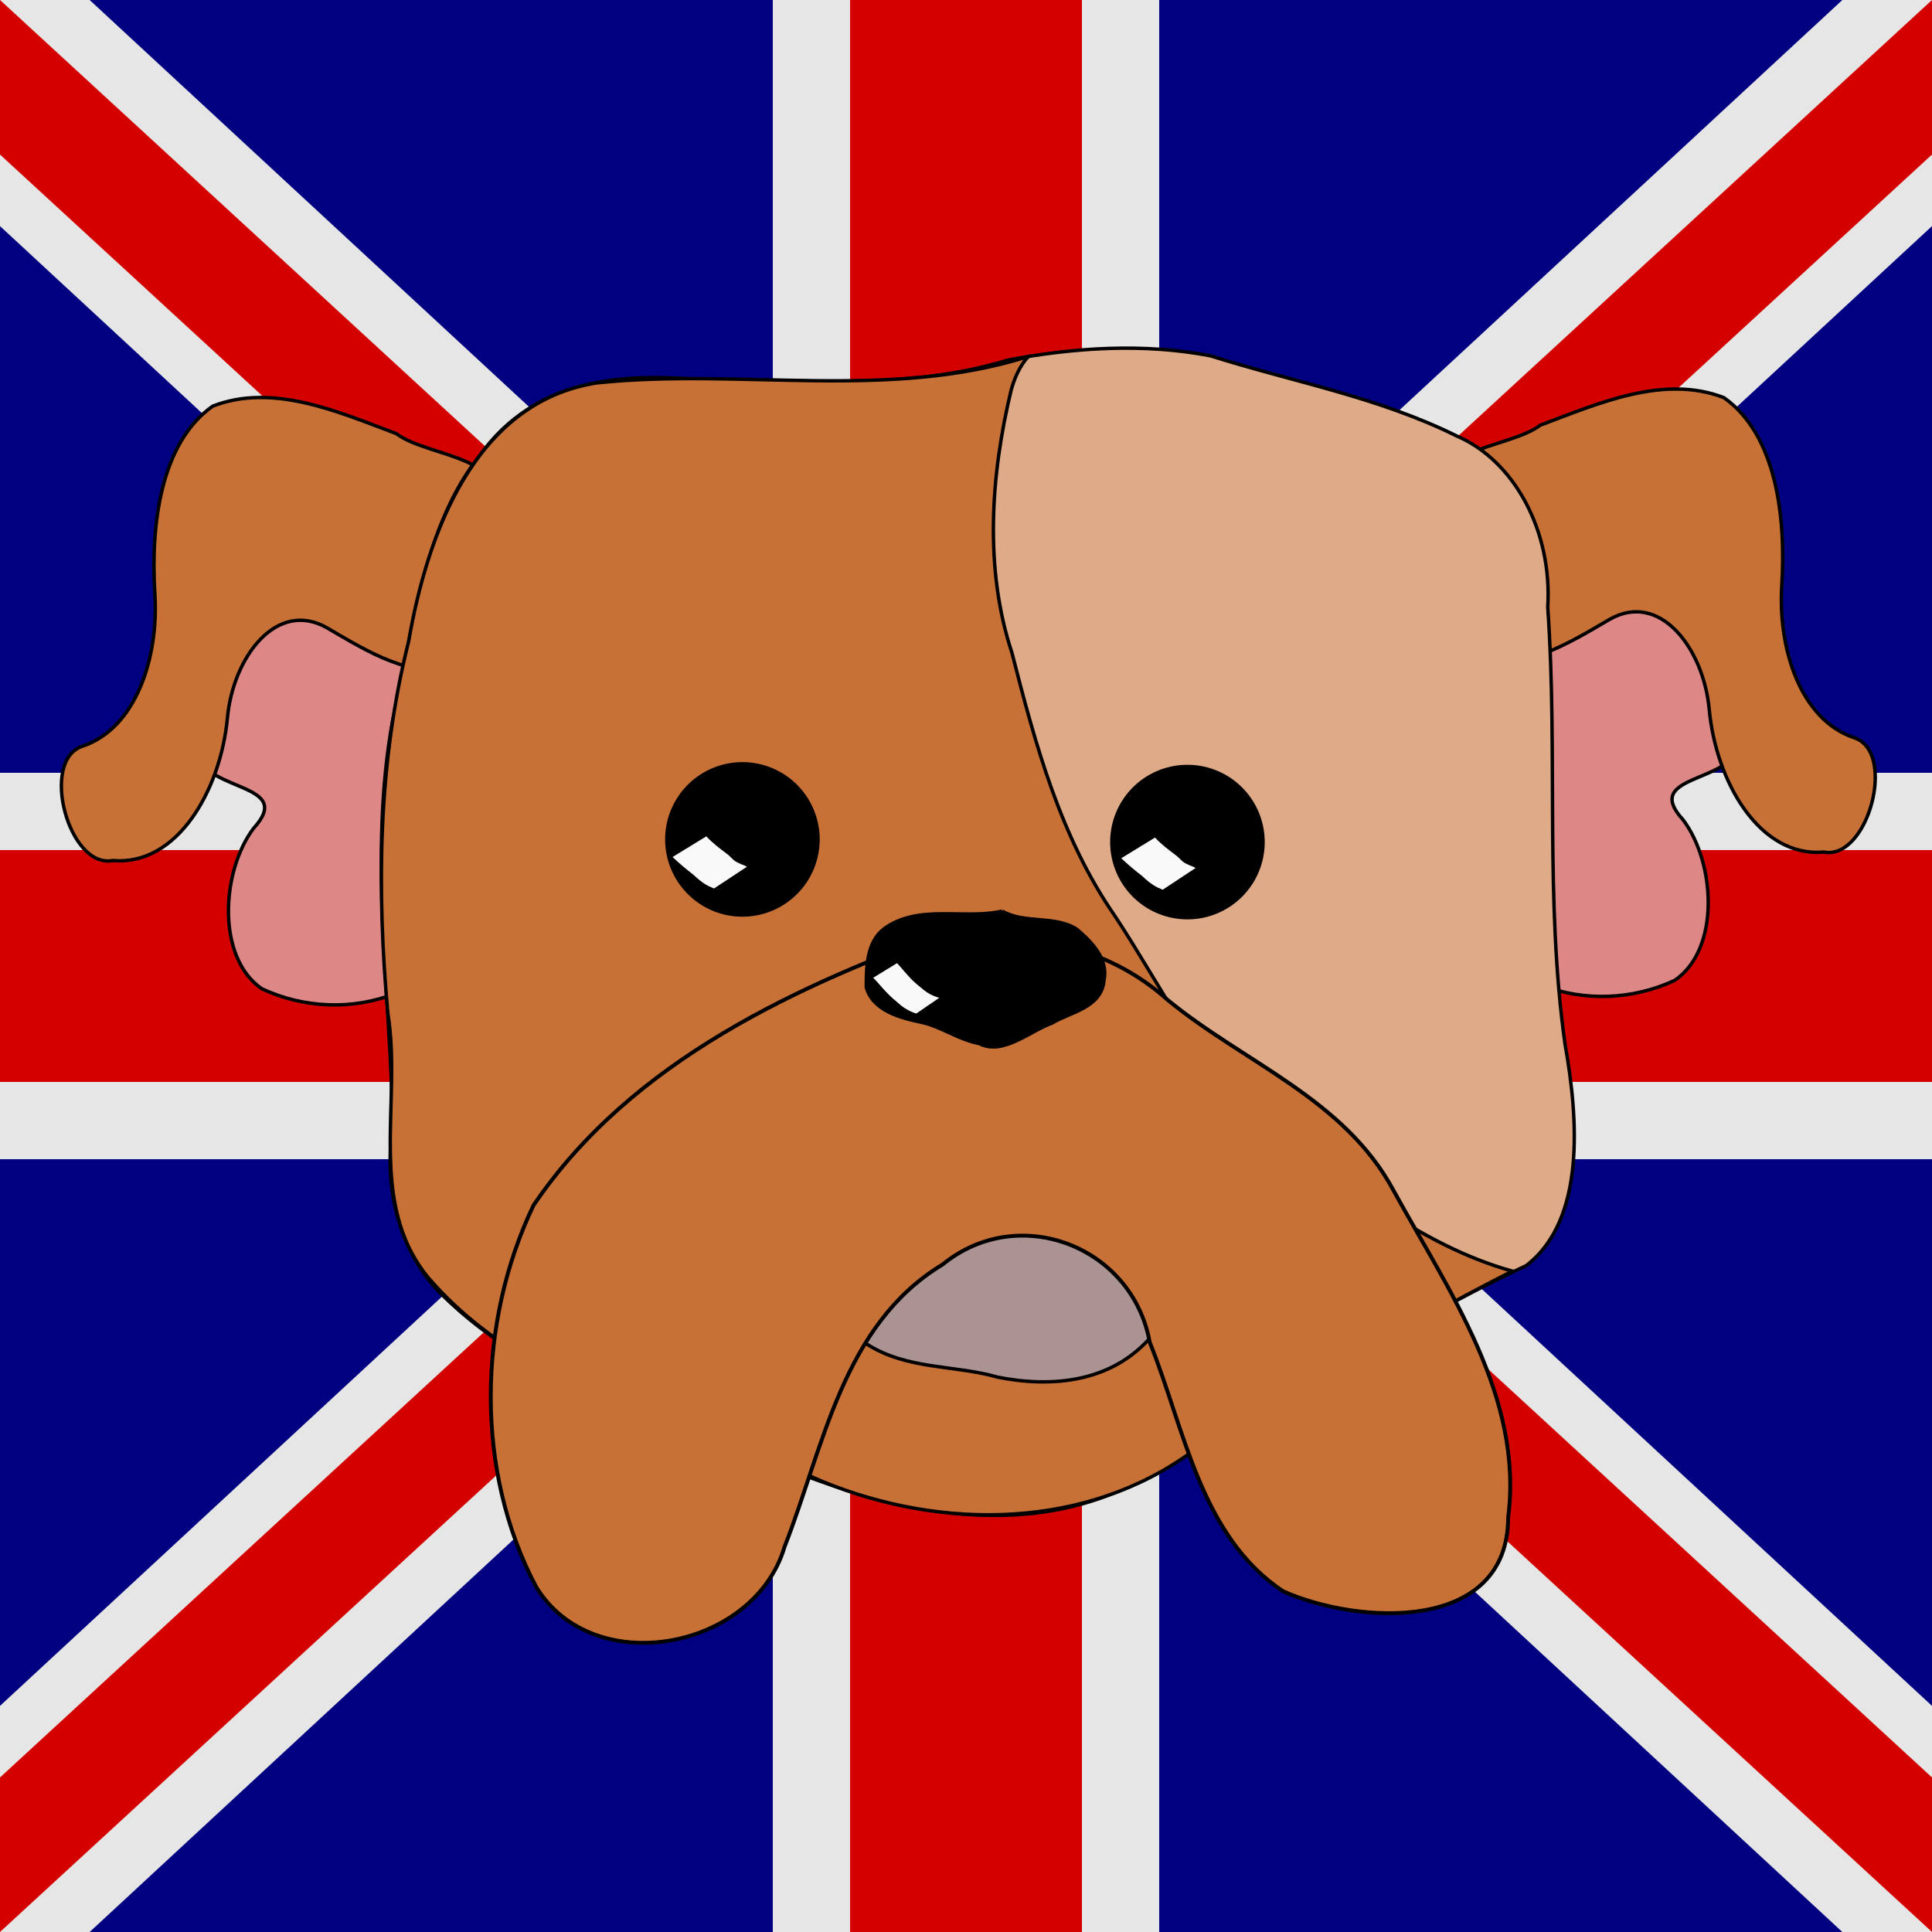 <?xml version="1.0" encoding="UTF-8" standalone="no"?>
<svg
   xmlns:dc="http://purl.org/dc/elements/1.1/"
   xmlns:cc="http://creativecommons.org/ns#"
   xmlns:rdf="http://www.w3.org/1999/02/22-rdf-syntax-ns#"
   xmlns:svg="http://www.w3.org/2000/svg"
   xmlns="http://www.w3.org/2000/svg"
   id="svg8"
   version="1.1"
   viewBox="0 0 132.292 132.292"
   height="500"
   width="500">
  <defs
     id="defs2" />
  <g
     transform="translate(0,-164.708)"
     id="layer1">
    <rect
       y="164.708"
       x="0"
       height="132.292"
       width="132.292"
       id="rect12"
       style="fill:#000080;stroke-width:0.265" />
  </g>
  <g
     id="layer3">
    <path
       id="rect273"
       d="M -5.292,10.583 V -10.583 L 137.583,121.708 V 142.875 Z"
       style="fill:#e6e6e6;stroke-width:0.265" />
    <path
       id="rect265"
       d="m 0,0 132.292,121.708 v 10.583 L 0,10.583 Z"
       style="fill:#d40000;stroke-width:0.265" />
    <path
       style="fill:#e6e6e6;stroke-width:0.265"
       d="M 137.583,10.583 V -10.583 L -5.292,121.708 V 142.875 Z"
       id="path276" />
    <path
       style="fill:#d40000;stroke-width:0.265"
       d="M 132.292,0 0,121.708 v 10.583 L 132.292,10.583 Z"
       id="path268" />
    <rect
       y="52.917"
       x="0"
       height="26.458"
       width="132.292"
       id="rect278"
       style="fill:#e6e6e6;stroke-width:0.265" />
    <rect
       y="58.208"
       x="0"
       height="15.875"
       width="132.292"
       id="rect263"
       style="fill:#d40000;stroke-width:0.265" />
    <rect
       y="0"
       x="52.917"
       height="132.292"
       width="26.458"
       id="rect280"
       style="fill:#e6e6e6;stroke-width:0.265" />
    <rect
       y="0"
       x="58.208"
       height="132.292"
       width="15.875"
       id="rect261"
       style="fill:#d40000;stroke-width:0.265" />
  </g>
  <g
     id="layer2">
    <g
       transform="translate(2.117)"
       id="g436">
      <path
         style="fill:#de8787;stroke:#000000;stroke-width:0.235px;stroke-linecap:butt;stroke-linejoin:miter;stroke-opacity:1"
         d="m 117.033,51.047 c -0.764,2.634 -6.732,1.99 -3.9,5.093 2.21,2.932 2.564,8.841 -0.573,10.988 -2.878,1.344 -6.24,1.473 -9.154,0.312 C 100.405,66.505 98.844,63.154 97.431,60.024 95.648,56.374 94.675,51.907 95.25,47.625 c 1.584,-4.238 4.616,-7.688 8.399,-8.242 3.218,-0.592 7.037,-1.457 9.905,0.968 2.122,2.305 2.864,5.873 4.07,8.934 0.769,0.92 -0.217,4.174 -0.591,1.762 z"
         id="path129" />
      <path
         style="fill:#c87137;stroke:#000000;stroke-width:0.235px;stroke-linecap:butt;stroke-linejoin:miter;stroke-opacity:1"
         d="m 96.143,35.212 c -0.95,-4.695 4.969,-4.406 7.207,-6.096 4.006,-1.505 8.46,-3.482 12.576,-1.887 3.597,2.542 4.267,8.205 3.958,12.94 -0.248,4.379 1.336,9.127 4.947,10.342 2.97,0.949 0.964,8.417 -2.063,7.832 -4.374,0.389 -7.378,-4.765 -7.849,-9.774 -0.379,-4.141 -3.363,-8.137 -6.828,-6.153 -2.891,1.691 -5.725,3.453 -9.012,2.773 -3.135,0.007 -4.268,-4.47 -4.647,-7.693 -0.154,-1.48 0.205,-3.341 1.71,-2.285 z"
         id="path123" />
    </g>
    <g
       transform="translate(2.117)"
       id="g432">
      <path
         id="path135"
         d="m 11.345,51.627 c 0.764,2.634 6.732,1.99 3.9,5.093 -2.21,2.932 -2.564,8.841 0.573,10.988 2.878,1.344 6.24,1.473 9.154,0.312 3.001,-0.935 4.562,-4.286 5.975,-7.416 1.784,-3.65 2.756,-8.117 2.181,-12.399 -1.584,-4.238 -4.616,-7.688 -8.399,-8.242 -3.218,-0.592 -7.037,-1.457 -9.905,0.968 -2.122,2.305 -2.864,5.873 -4.07,8.934 -0.769,0.92 0.217,4.174 0.591,1.762 z"
         style="fill:#de8787;stroke:#000000;stroke-width:0.235px;stroke-linecap:butt;stroke-linejoin:miter;stroke-opacity:1" />
      <path
         id="path137"
         d="M 32.234,35.792 C 33.185,31.097 27.266,31.386 25.027,29.696 21.022,28.191 16.567,26.213 12.451,27.809 8.854,30.351 8.184,36.015 8.493,40.749 8.741,45.128 7.157,49.876 3.545,51.091 c -2.97,0.949 -0.964,8.417 2.063,7.832 4.374,0.389 7.378,-4.765 7.849,-9.774 0.379,-4.141 3.363,-8.137 6.828,-6.153 2.891,1.691 5.725,3.453 9.012,2.773 3.135,0.007 4.268,-4.47 4.647,-7.693 0.154,-1.48 -0.205,-3.341 -1.71,-2.285 z"
         style="fill:#c87137;stroke:#000000;stroke-width:0.235px;stroke-linecap:butt;stroke-linejoin:miter;stroke-opacity:1" />
    </g>
    <g
       transform="translate(2.117)"
       id="g286">
      <path
         style="fill:#deaa87;stroke:#000000;stroke-width:0.235px;stroke-linecap:butt;stroke-linejoin:miter;stroke-opacity:1"
         d="m 66.898,24.656 c -6.96,2.125 -14.197,1.282 -21.287,1.321 -5.176,-0.41 -11.083,-0.053 -14.829,5.151 -3.896,4.834 -4.587,11.935 -6.025,18.262 -1.656,9.193 -0.122,18.578 0.023,27.843 -0.69,4.229 0.605,8.667 3.291,11.345 6.783,6.745 15.649,8.35 23.586,11.941 8.245,3.339 17.714,5.221 25.752,0.006 8.38,-4.457 16.442,-9.87 24.972,-13.859 4.094,-3.133 3.573,-10.078 2.668,-15.161 C 103.658,61.629 104.565,51.533 103.863,41.584 104.189,36.338 101.552,31.532 97.628,29.852 92.212,27.17 86.403,26.15 80.781,24.367 76.216,23.486 71.449,23.793 66.898,24.656 Z"
         id="path77" />
      <path
         style="fill:#c87137;stroke:#000000;stroke-width:0.235px;stroke-linecap:butt;stroke-linejoin:miter;stroke-opacity:1"
         d="m 68.297,24.411 c -9.605,3.033 -19.712,0.785 -29.509,1.804 -8.426,1.28 -11.657,10.389 -12.925,17.707 -2.099,8.346 -2.194,16.973 -1.419,25.504 0.976,6.022 -1.461,12.939 2.779,18.077 6.868,7.951 17.752,9.849 26.959,13.931 8.174,3.374 18.138,3.308 25.437,-2.118 C 86.912,95.257 93.986,90.805 101.439,87.04 94.989,85.239 89.774,80.749 84.391,76.987 80.007,73.036 77.437,67.581 74.243,62.747 70.487,57.325 68.786,50.986 67.173,44.695 65.269,38.937 65.723,32.512 67.124,26.699 c 0.235,-0.827 0.584,-1.646 1.173,-2.287 z"
         id="path251" />
    </g>
    <path
       id="path216"
       d="m 56.128,57.478 a 5.292,5.292 0 0 1 -5.292,5.292 5.292,5.292 0 0 1 -5.292,-5.292 5.292,5.292 0 0 1 5.292,-5.292 5.292,5.292 0 0 1 5.292,5.292 z"
       style="fill:#000000;stroke-width:0.265" />
    <path
       id="circle218"
       d="m 86.601,57.661 a 5.292,5.292 0 0 1 -5.292,5.292 5.292,5.292 0 0 1 -5.292,-5.292 5.292,5.292 0 0 1 5.292,-5.292 5.292,5.292 0 0 1 5.292,5.292 z"
       style="fill:#000000;stroke-width:0.265" />
    <path
       id="path145"
       d="m 56.481,87.996 c 1.731,0.227 0.941,3.689 2.882,4.047 2.779,1.764 5.99,1.407 8.96,2.258 3.676,0.73 7.997,0.422 10.771,-3.099 1.425,-1.894 2.545,-4.861 1.377,-7.356 -1.225,-2.899 -3.529,-4.838 -5.858,-6.125 -3.357,-1.63 -7.018,-1.268 -10.539,-1.18 -3.515,0.786 -6.326,3.966 -8.547,7.303 -0.455,1.496 -1.114,3.685 -0.094,4.98 0.511,0.272 0.771,-0.45 1.048,-0.828 z"
       style="fill:#ac9393;stroke:#000000;stroke-width:0.235px;stroke-linecap:butt;stroke-linejoin:miter;stroke-opacity:1" />
    <path
       id="path220"
       d="m 65.617,63.5 c -10.93,3.896 -22.378,9.123 -29.086,19.035 -3.84,8.038 -4.026,18.187 0.185,26.132 3.937,6.412 14.935,4.267 17.004,-2.745 2.692,-6.86 3.965,-15.196 10.828,-19.34 5.215,-4.253 12.99,-1.242 14.178,5.326 2.383,5.9 3.463,13.308 9.151,17.061 5.167,2.296 15.38,2.849 15.393,-5.065 C 104.334,95.68 99.193,88.388 95.425,81.524 92.05,75.228 85.157,72.76 79.918,68.44 75.819,64.756 70.838,64.119 65.617,63.5 Z"
       style="fill:#c87137;stroke:#000000;stroke-width:0.265px;stroke-linecap:butt;stroke-linejoin:miter;stroke-opacity:1" />
    <path
       id="path245"
       d="m 68.627,62.405 c -2.659,0.595 -5.775,-0.523 -8.121,1.233 -1.153,0.923 -1.172,2.602 -1.173,3.961 0.438,1.594 2.324,2.087 3.756,2.386 1.329,0.278 2.501,1.174 3.972,1.459 1.6,0.83 3.419,-0.836 4.96,-1.4 1.3,-0.768 3.386,-1.058 3.557,-2.903 0.316,-1.478 -0.835,-2.63 -1.851,-3.498 -1.515,-0.975 -3.559,-0.348 -5.1,-1.238 z"
       style="fill:#000000;stroke:#000000;stroke-width:0.265px;stroke-linecap:butt;stroke-linejoin:miter;stroke-opacity:1" />
    <path
       d="m 48.363,57.267 c 0.417,0.45 0.903,0.816 1.39,1.184 0.238,0.161 0.411,0.421 0.662,0.563 0.113,0.064 0.237,0.109 0.352,0.169 0.257,0.097 0.13,0.042 0.38,0.165 0,0 -2.258,1.492 -2.258,1.492 v 0 c -0.248,-0.113 -0.119,-0.055 -0.385,-0.173 -0.397,-0.207 -0.705,-0.47 -1.03,-0.776 -0.496,-0.379 -0.968,-0.78 -1.421,-1.208 0,0 2.31,-1.415 2.31,-1.415 z"
       id="path659"
       style="fill:#f9f9f9;stroke-width:0.265" />
    <path
       style="fill:#f9f9f9;stroke-width:0.265"
       id="path669"
       d="m 79.087,57.351 c 0.417,0.45 0.903,0.816 1.39,1.184 0.238,0.161 0.411,0.421 0.662,0.563 0.113,0.064 0.237,0.109 0.352,0.169 0.257,0.097 0.13,0.042 0.38,0.165 0,0 -2.258,1.492 -2.258,1.492 v 0 c -0.248,-0.113 -0.119,-0.055 -0.385,-0.173 -0.397,-0.207 -0.705,-0.47 -1.03,-0.776 -0.496,-0.379 -0.968,-0.78 -1.421,-1.208 0,0 2.31,-1.415 2.31,-1.415 z" />
    <path
       d="m 61.423,65.951 c 0.302,0.321 0.574,0.67 0.879,0.988 0.302,0.34 0.668,0.605 1.012,0.898 0.262,0.196 0.549,0.344 0.859,0.446 0.049,0.012 0.098,0.024 0.148,0.036 0,0 -1.577,1.081 -1.577,1.081 v 0 c -0.051,-0.016 -0.103,-0.032 -0.154,-0.048 -0.322,-0.125 -0.626,-0.286 -0.895,-0.505 -0.346,-0.297 -0.7,-0.584 -1.012,-0.919 -0.306,-0.316 -0.574,-0.669 -0.893,-0.976 0,0 1.633,-1.001 1.633,-1.001 z"
       id="path681"
       style="fill:#f9f9f9;stroke-width:0.265" />
  </g>
</svg>
